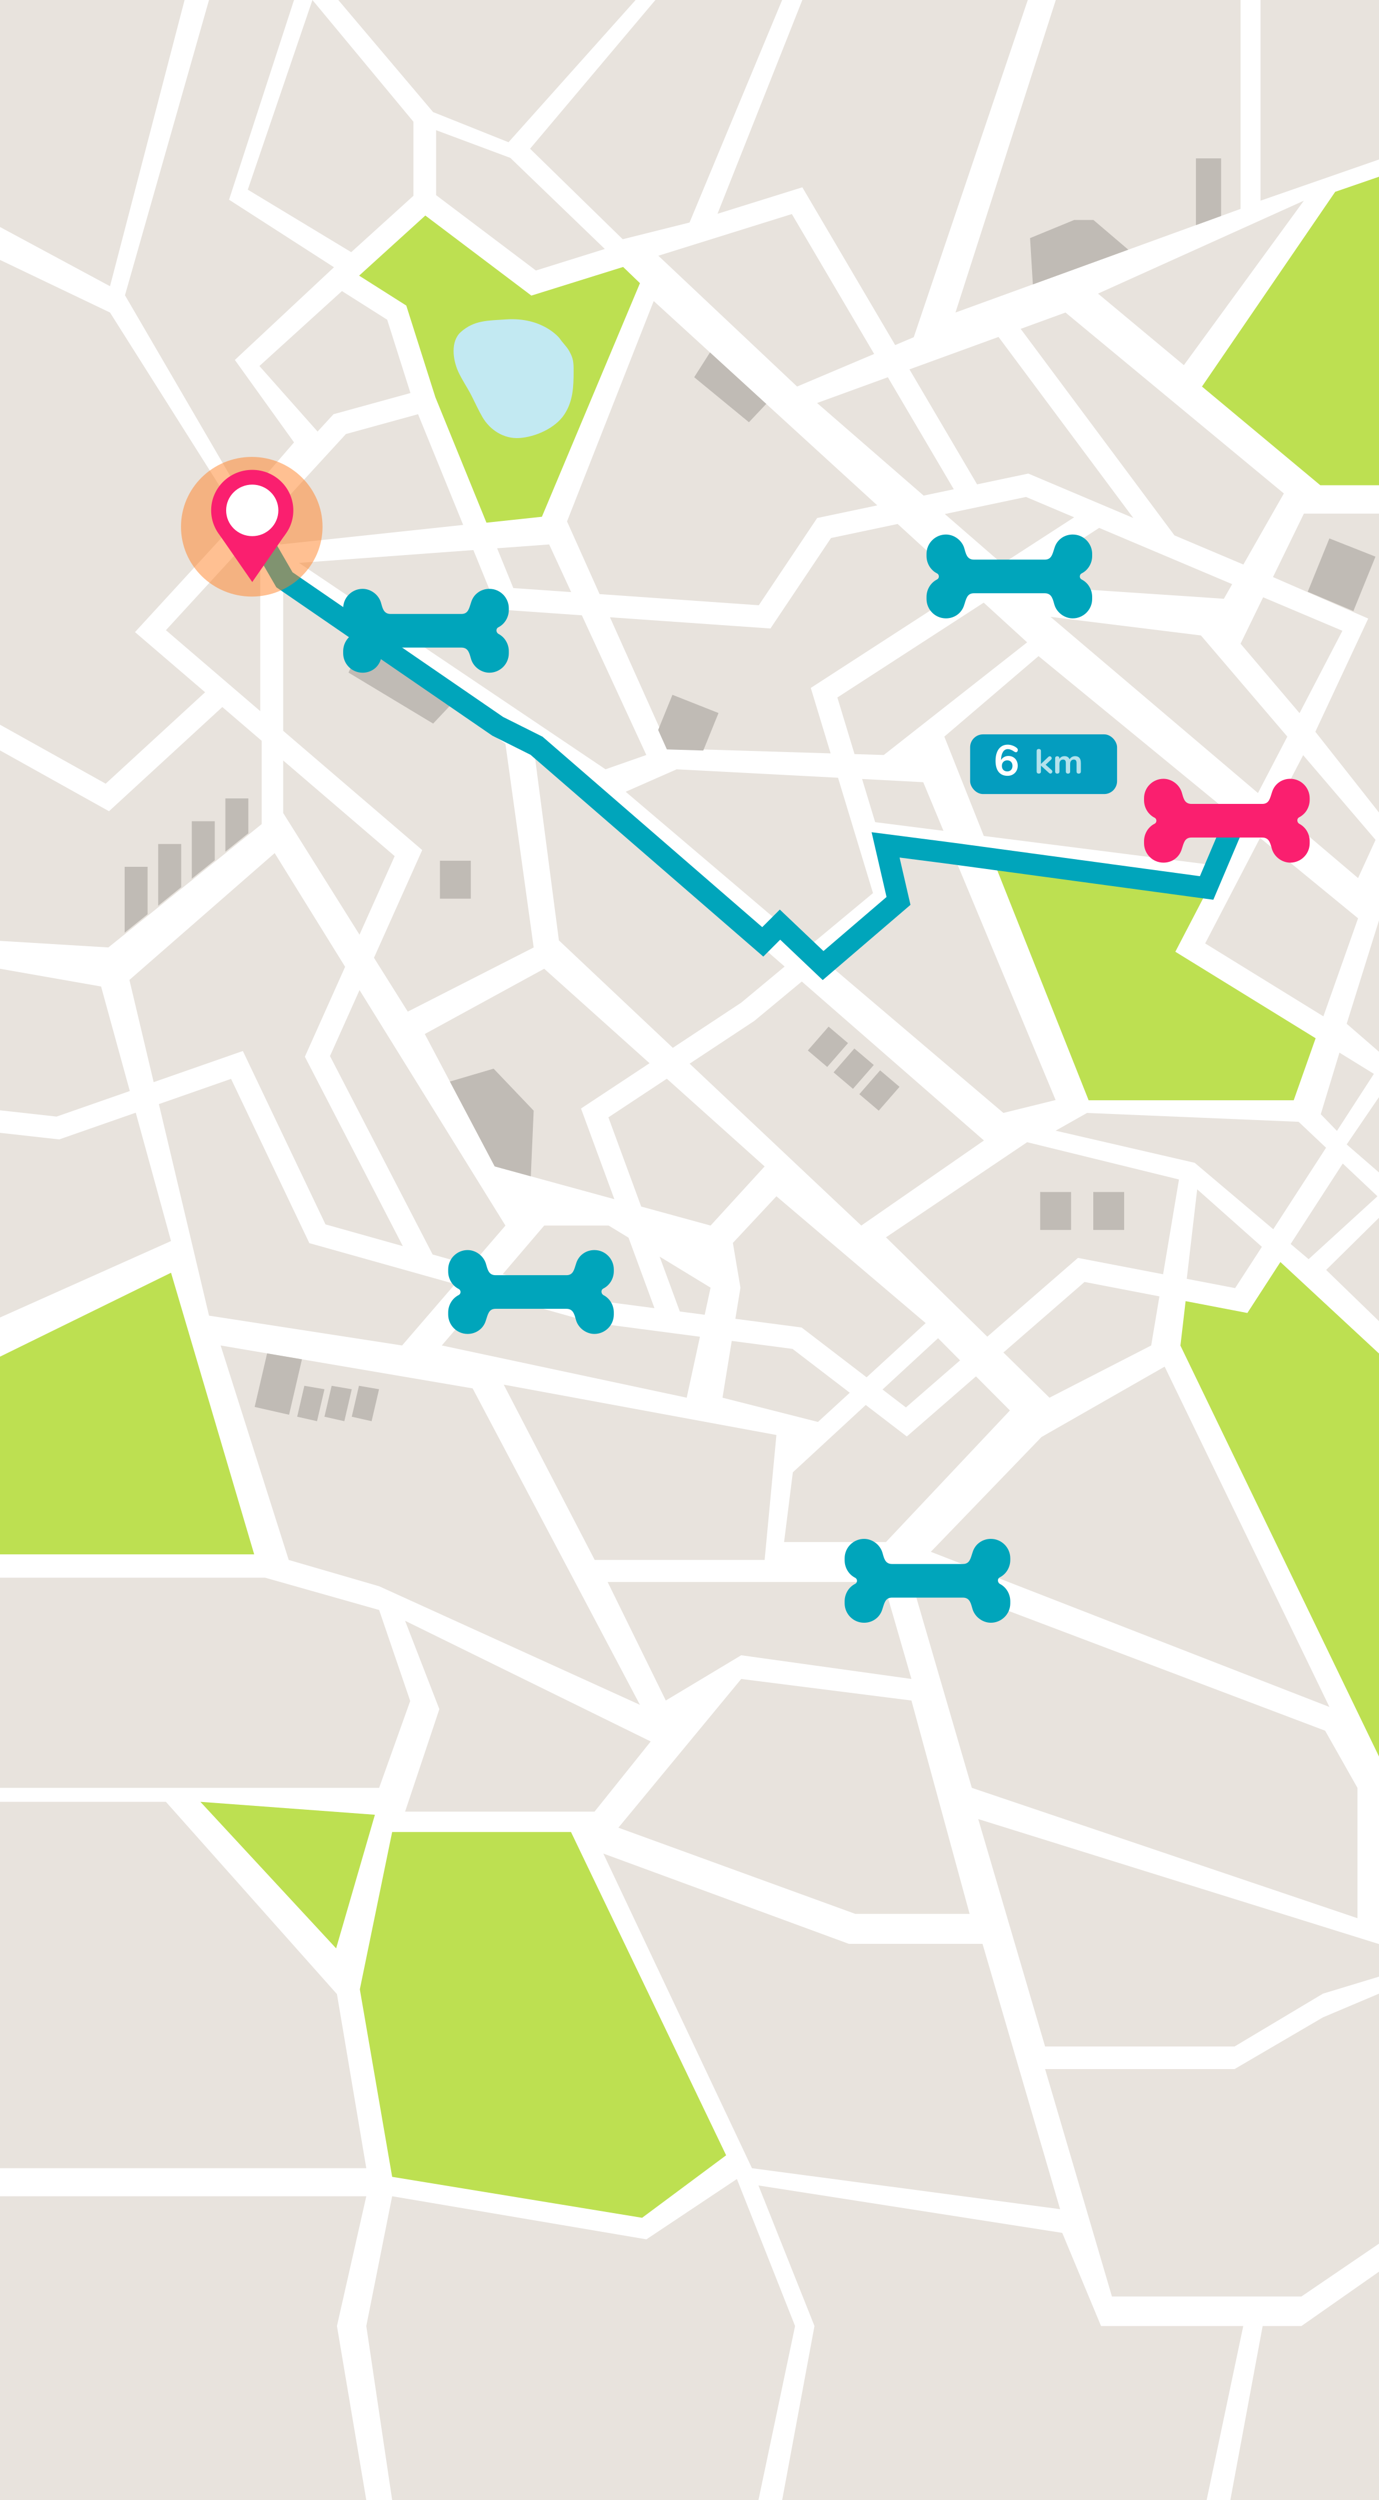 <svg width="320" height="580" viewBox="0 0 320 580" fill="none" xmlns="http://www.w3.org/2000/svg">
<rect x="0" y="0" width="320" height="580" fill="#333333" stroke="none"/>
<g clip-path="url(#clip0)">
<rect width="320" height="580" fill="white"/>
<path d="M42.833 0L25.529 66.402L0 52.663V0H42.833Z" fill="#E8E3DD"/>
<path d="M245 3.05176e-05L221.72 72.502L287.871 48.462V3.05176e-05H245Z" fill="#E8E3DD"/>
<path d="M302.569 46.554L254.795 68.115L274.718 84.717L302.569 46.554Z" fill="#E8E3DD"/>
<path d="M292.509 3.05176e-05V46.554L320 37V3.05176e-05H292.509Z" fill="#E8E3DD"/>
<path d="M51.197 312.133L67 361.893L88 368L148.5 395.5L109.676 322.089L51.197 312.133Z" fill="#E8E3DD"/>
<path d="M0 366V414.76H87.979L95.19 394.608L87.979 373.5L61.5 366H0Z" fill="#E8E3DD"/>
<path d="M101.95 396.5L94 420.275H137.965L151 404L94 376L101.95 396.5Z" fill="#E8E3DD"/>
<path d="M172 389.5L143.5 424L198.479 444H225L211.5 394.5L172 389.5Z" fill="#E8E3DD"/>
<path d="M141 367L154.5 394.5L172 384L211.5 389.5L205 367H177H141Z" fill="#E8E3DD"/>
<path d="M211 365L225.515 414.76L315 445V414.76L307.5 401.5L211 365Z" fill="#E8E3DD"/>
<path d="M227 422L242.515 474.76H286.479L307 462.5L320 458.554V451L227 422Z" fill="#E8E3DD"/>
<path d="M242.515 480L258.029 532.76H301.994L320 520.5V462.5L307 468L286.479 480H242.515Z" fill="#E8E3DD"/>
<path d="M140 430L174.5 503L246 512.5L228 450.956H197L140 430Z" fill="#E8E3DD"/>
<path d="M0 418V503H85L78.19 462.608L38.5 418H0Z" fill="#E8E3DD"/>
<path d="M0 509.5V580H85L78.19 539.608L85 509.5H0Z" fill="#E8E3DD"/>
<path d="M91 509.5L85 539.608L91 580H176L184.5 539.608L171 505.5L150 519.5L91 509.5Z" fill="#E8E3DD"/>
<path d="M176 507L189 539.608L181.5 580H280L288.5 539.608H255.5L246.5 518L176 507Z" fill="#E8E3DD"/>
<path d="M302 539.608H293L285.5 580H320V527L302 539.608Z" fill="#E8E3DD"/>
<path d="M116.888 321.22L138.001 361.894H177.433L180.17 332.902L116.888 321.22Z" fill="#E8E3DD"/>
<path d="M320 282.5L307.734 294.609L320 306.5V282.5Z" fill="#E8E3DD"/>
<path d="M270.259 317.041L241.69 333.364L216 360L308.5 396L270.259 317.041Z" fill="#E8E3DD"/>
<path d="M91.589 198.612L65.712 176.422V188.605L83.424 216.837L91.589 198.612Z" fill="#E8E3DD"/>
<path d="M117.289 172.563L65.712 135.309V169.539L97.972 197.206L86.78 222.193L94.623 234.687L123.842 219.799L117.289 172.563Z" fill="#E8E3DD"/>
<path d="M156.129 243.085L171.992 232.61L182.078 224.225L123.843 173.407L129.692 218.156L156.129 243.085Z" fill="#E8E3DD"/>
<path d="M228.325 264.579L186.058 227.696L175.037 236.84L160.029 246.757L199.862 284.316L228.325 264.579Z" fill="#E8E3DD"/>
<path d="M194.467 180.428L157.023 178.468L145.187 183.68L187.546 219.681L202.58 207.187L194.467 180.428Z" fill="#E8E3DD"/>
<path d="M208.613 208.964L191.572 223.113L232.839 258.186L244.959 255.194L221.239 198.269L204.731 196.172L208.613 208.964Z" fill="#E8E3DD"/>
<path d="M218.937 192.746L214.239 181.46L200.047 180.713L203.08 190.728L218.937 192.746Z" fill="#E8E3DD"/>
<path d="M149.983 175.151L135.021 142.745L115.46 141.376L109.848 127.604L69.377 130.583L140.509 178.467L149.983 175.151Z" fill="#E8E3DD"/>
<path d="M132.541 137.362L127.436 126.303L115.355 127.192L119.119 136.428L132.541 137.362Z" fill="#E8E3DD"/>
<path d="M189.625 120.174L203.574 117.241L151.694 69.836L131.58 120.966L139.133 137.827L176.084 140.411L189.625 120.174Z" fill="#E8E3DD"/>
<path d="M238.351 149.016L228.272 139.806L194.314 161.808L198.295 174.944L205.079 175.152L238.351 149.016Z" fill="#E8E3DD"/>
<path d="M178.781 145.803L141.541 143.201L155.18 173.627L192.75 174.776L188.144 159.589L224.299 136.172L208.297 121.556L192.835 124.814L178.781 145.803Z" fill="#E8E3DD"/>
<path d="M317.5 143.5L305.227 169.758L320 188.5V119.154H302.569L295.397 133.873L317.5 143.5Z" fill="#E8E3DD"/>
<path d="M293.114 138.559L287.87 149.333L301.562 165.442L311.51 146.335L293.114 138.559Z" fill="#E8E3DD"/>
<path d="M278.68 147.418L243.769 143.102L291.911 183.977L298.728 170.88L278.68 147.418Z" fill="#E8E3DD"/>
<path d="M296.009 187.465L315.142 203.704L319.202 194.838L302.404 175.186L296.009 187.465Z" fill="#E8E3DD"/>
<path d="M177.433 270.596L154.74 250.249L141.18 259.212L148.792 279.909L164.892 284.316L177.433 270.596Z" fill="#E8E3DD"/>
<path d="M142.568 278.202L134.824 257.161L150.726 246.653L126.283 224.736L98.57 239.877L114.795 270.595L142.568 278.202Z" fill="#E8E3DD"/>
<path d="M288.259 190.987L240.991 152.208L219.134 170.887L228.293 193.933L283.1 200.891L288.259 190.987Z" fill="#E8E3DD"/>
<path d="M307.097 235.781L315.144 213.039L292.405 194.387L279.66 218.861L307.097 235.781Z" fill="#E8E3DD"/>
<path d="M310.821 244.199L306.485 258.484L310.242 262.359L318.815 249.125L310.821 244.199Z" fill="#E8E3DD"/>
<path d="M320 254.5L312.5 265.5L320 272V254.5Z" fill="#E8E3DD"/>
<path d="M320 213.5L312.5 237.5L320 244V213.5Z" fill="#E8E3DD"/>
<path d="M301.346 260.244L252.249 258.187L244.959 262.308L277.232 269.759L295.464 285.173L307.715 266.261L301.346 260.244Z" fill="#E8E3DD"/>
<path d="M299.496 288.587L303.668 292.111L319.643 277.521L311.589 269.921L299.496 288.587Z" fill="#E8E3DD"/>
<path d="M292.824 289.248L277.81 275.904L275.389 296.673L286.613 298.827L292.824 289.248Z" fill="#E8E3DD"/>
<path d="M269.901 295.615L273.586 273.627L238.352 264.975L205.593 287.042L229.102 310.095L250.136 291.819L269.901 295.615Z" fill="#E8E3DD"/>
<path d="M251.669 297.4L232.845 313.762L243.53 324.25L267.137 312.133L269.045 300.743L251.669 297.4Z" fill="#E8E3DD"/>
<path d="M210.431 333.245L200.897 325.937L183.981 341.559L181.948 357.732H205.595L234.354 327.209L226.479 319.297L210.431 333.245Z" fill="#E8E3DD"/>
<path d="M222.786 315.587L217.68 310.447L204.791 322.35L210.219 326.51L222.786 315.587Z" fill="#E8E3DD"/>
<path d="M186.02 307.966L201.094 319.519L214.805 306.941L180.171 277.521L170.064 288.34L171.821 298.724L170.643 305.948L186.02 307.966Z" fill="#E8E3DD"/>
<path d="M183.915 312.93L169.802 311.074L167.657 324.249L189.804 329.876L197.193 323.1L183.915 312.93Z" fill="#E8E3DD"/>
<path d="M126.284 284.315L116.651 295.588L138.535 301.734L151.872 303.48L145.851 287.125L141.239 284.315H126.284Z" fill="#E8E3DD"/>
<path d="M137.462 306.83L137.277 306.778L112.933 299.944L102.518 312.132L159.352 324.249L162.424 310.107L137.462 306.83Z" fill="#E8E3DD"/>
<path d="M163.529 305.011L164.891 298.722L153.067 291.518L157.752 304.251L163.529 305.011Z" fill="#E8E3DD"/>
<path d="M75.529 284.043L93.478 289.086L70.746 245.147L80.088 224.288L63.738 197.905L30.031 227.332L35.657 251.047L56.356 243.817L75.529 284.043Z" fill="#E8E3DD"/>
<path d="M109.341 293.539L117.289 284.317L83.431 229.682L76.575 244.993L100.393 291.028L109.341 293.539Z" fill="#E8E3DD"/>
<path d="M71.785 288.392L53.619 250.282L36.867 256.136L48.506 305.215L93.307 312.134L105.591 297.881L71.785 288.392Z" fill="#E8E3DD"/>
<path d="M13.126 259.036L30.121 253.104L23.456 228.857L0 224.736V257.576L13.126 259.036Z" fill="#E8E3DD"/>
<path d="M13.738 264.332L0 262.801V305.642L39.688 287.905L31.503 258.128L13.738 264.332Z" fill="#E8E3DD"/>
<path d="M60.729 191.181V171.86L51.59 164.02L25.292 188.196L0 174.086V218.271L25.14 219.796L60.729 191.181Z" fill="#E8E3DD"/>
<path d="M60.396 164.979V128.213L58.198 124.734L38.499 146.197L60.396 164.979Z" fill="#E8E3DD"/>
<path d="M24.522 181.806L47.596 160.596L31.325 146.642L55.637 120.155L25.529 72.504L0 60.296V168.124L24.522 181.806Z" fill="#E8E3DD"/>
<path d="M73.693 100.118L77.391 96.094L95.248 91.181L89.852 74.177L79.351 67.524L60.198 84.911L73.693 100.118Z" fill="#E8E3DD"/>
<path d="M57.5 44L81.5 58.5L95.938 45.42V28.241L72.5 6.10352e-05L57.5 44Z" fill="#E8E3DD"/>
<path d="M100.5 26L118 33L147.5 6.10352e-05L78.5 7.43866e-05L100.5 26Z" fill="#E8E3DD"/>
<path d="M65.041 126.307L107.479 121.777L97.011 96.088L80.272 100.69L61.725 120.894L65.041 126.307Z" fill="#E8E3DD"/>
<path d="M68.231 102.631L54.5 83.5L77.5 62L53.152 46.331L68.231 3.05176e-05H48.5L29 68.5L56.67 116L68.231 102.631Z" fill="#E8E3DD"/>
<path d="M101.202 45.276L124.356 62.755L140.351 57.757L118.427 36.631L101.202 30.206V45.276Z" fill="#E8E3DD"/>
<path d="M152.772 59.326L184.966 89.674L202.849 82.113L183.749 49.655L152.772 59.326Z" fill="#E8E3DD"/>
<path d="M166.496 49.597L186.182 43.451L207.724 80.055L212.04 78.225L238.5 6.10352e-05H186.182L166.496 49.597Z" fill="#E8E3DD"/>
<path d="M160.011 51.623L181.5 3.05176e-05H152.082L123 34.5L144.5 55.5L160.011 51.623Z" fill="#E8E3DD"/>
<path d="M221.325 113.501L206.027 87.514L189.604 93.492L214.33 114.974L221.325 113.501Z" fill="#E8E3DD"/>
<path d="M238.084 115.284L219.247 119.249L232.564 130.815L249.256 120.009L238.084 115.284Z" fill="#E8E3DD"/>
<path d="M272.533 124.203L288.528 130.966L297.924 114.48L247.248 72.502L236.846 76.292L272.533 124.203Z" fill="#E8E3DD"/>
<path d="M236.656 134.381L238.354 135.848L284.003 138.905L285.931 135.517L255.059 122.465L236.656 134.381Z" fill="#E8E3DD"/>
<path d="M211.041 85.691L226.733 112.366L238.616 109.861L262.993 120.174L231.707 78.163L211.041 85.691Z" fill="#E8E3DD"/>
<path d="M91 425L83.5 461.5L91 505L149 514.5L168.5 500L132.5 425H91Z" fill="#BDE051"/>
<path d="M46.5 418L78 452L87 421L46.5 418Z" fill="#BDE051"/>
<path d="M309.833 44.5L278.92 89.676L306.383 112.574H320V41L309.833 44.5Z" fill="#BDE051"/>
<path d="M39.688 295.258L0 314.729V360.595H58.986L39.688 295.258Z" fill="#BDE051"/>
<path d="M300.209 255.251L305.295 240.862L272.739 220.794L280.516 205.86L230.459 199.5L252.619 255.251H300.209Z" fill="#BDE051"/>
<path d="M297.119 292.773L289.454 304.598L275.124 301.846L273.92 312.165L320 407.5V314L297.119 292.773Z" fill="#BDE051"/>
<path d="M98.697 50L83.334 63.947L94.276 70.885L101.026 92.147L112.883 121.256L125.752 119.88L148.504 65.693L144.596 61.929L123.305 68.575L98.697 50Z" fill="#BDE051"/>
<path d="M132.061 81.394C131.462 80.336 130.534 79.511 129.87 78.505C129.87 78.505 126.021 73.495 117.388 74.099C113.322 74.384 110.059 74.235 106.94 77.019C104.506 79.194 105.085 83.457 106.321 86.183C107.203 88.118 108.374 89.785 109.322 91.616C110.184 93.284 110.98 95.094 111.947 96.756C113.717 99.787 116.928 101.851 120.527 101.617C124.159 101.383 128.83 99.385 130.962 96.139C132.982 93.063 133.107 89.721 133.107 86.112C133.113 84.068 133.054 83.133 132.061 81.394Z" fill="#C2E9F2"/>
<path d="M164.754 81.762L161.089 87.513L173.794 97.955L177.807 93.698L164.754 81.762Z" fill="#C0BBB5"/>
<path d="M84.172 149.181L80.862 156.028L100.509 167.866L104.371 163.77L84.172 149.181Z" fill="#C0BBB5"/>
<path d="M109.253 199.675H102.087V208.477H109.253V199.675Z" fill="#C0BBB5"/>
<path d="M303.465 137.279L314.058 141.757L319.183 129.134L308.485 124.909L303.465 137.279Z" fill="#C0BBB5"/>
<path d="M154.75 173.856L163.198 174.116L166.732 165.412L156.04 161.187L152.724 169.345L154.75 173.856Z" fill="#C0BBB5"/>
<path d="M260.862 276.532H253.696V285.334H260.862V276.532Z" fill="#C0BBB5"/>
<path d="M248.539 276.532H241.373V285.334H248.539V276.532Z" fill="#C0BBB5"/>
<path d="M192.278 238.166L187.454 243.697L191.959 247.52L196.783 241.989L192.278 238.166Z" fill="#C0BBB5"/>
<path d="M198.256 243.243L193.432 248.774L197.936 252.597L202.76 247.066L198.256 243.243Z" fill="#C0BBB5"/>
<path d="M204.232 248.309L199.408 253.84L203.913 257.663L208.737 252.132L204.232 248.309Z" fill="#C0BBB5"/>
<path d="M70.067 315.347L61.981 313.971L59.093 326.394L67.08 328.204L70.067 315.347Z" fill="#C0BBB5"/>
<path d="M75.292 322.286L70.627 321.487L68.962 328.66L73.568 329.698L75.292 322.286Z" fill="#C0BBB5"/>
<path d="M81.628 322.286L76.956 321.487L75.291 328.66L79.904 329.698L81.628 322.286Z" fill="#C0BBB5"/>
<path d="M87.958 322.286L83.293 321.487L81.628 328.66L86.234 329.698L87.958 322.286Z" fill="#C0BBB5"/>
<path d="M52.3 197.578L57.629 193.294V185.227H52.3V197.578Z" fill="#C0BBB5"/>
<path d="M34.252 210.875V201.088H28.923V213.997V216.333H28.976L34.252 212.089V210.875Z" fill="#C0BBB5"/>
<path d="M49.839 190.518H44.503V203.427V203.848L49.839 199.558V190.518Z" fill="#C0BBB5"/>
<path d="M42.048 205.587V195.8H36.712V208.716V210.111L42.048 205.821V205.587Z" fill="#C0BBB5"/>
<path d="M114.795 270.593L123.177 272.89L123.842 257.664L114.545 247.916L104.399 250.908L114.795 270.593Z" fill="#C0BBB5"/>
<path d="M253.736 51.032H249.255L239.03 55.237L239.675 65.979L261.822 57.924L253.736 51.032Z" fill="#C0BBB5"/>
<path d="M277.521 52.227L283.358 50.105V36.742H277.521V52.227Z" fill="#C0BBB5"/>
<rect x="225.121" y="170.361" width="34.099" height="13.852" rx="3" fill="#049DBF"/>
<path d="M234.006 175.372C234.426 175.372 234.8 175.469 235.126 175.662C235.453 175.849 235.706 176.115 235.886 176.462C236.073 176.802 236.166 177.192 236.166 177.632C236.166 178.085 236.063 178.492 235.856 178.852C235.656 179.205 235.376 179.482 235.016 179.682C234.663 179.882 234.26 179.982 233.806 179.982C232.913 179.982 232.223 179.682 231.736 179.082C231.256 178.475 231.016 177.612 231.016 176.492C231.016 175.725 231.13 175.062 231.356 174.502C231.583 173.935 231.906 173.502 232.326 173.202C232.753 172.902 233.253 172.752 233.826 172.752C234.206 172.752 234.586 172.822 234.966 172.962C235.353 173.095 235.68 173.279 235.946 173.512C236.033 173.585 236.093 173.659 236.126 173.732C236.166 173.799 236.186 173.882 236.186 173.982C236.186 174.129 236.143 174.255 236.056 174.362C235.976 174.462 235.88 174.512 235.766 174.512C235.7 174.512 235.636 174.502 235.576 174.482C235.516 174.455 235.443 174.415 235.356 174.362C234.803 173.975 234.31 173.782 233.876 173.782C233.39 173.782 233.006 174.009 232.726 174.462C232.446 174.909 232.3 175.539 232.286 176.352C232.44 176.052 232.67 175.815 232.976 175.642C233.283 175.462 233.626 175.372 234.006 175.372ZM233.736 178.962C234.103 178.962 234.396 178.845 234.616 178.612C234.836 178.372 234.946 178.059 234.946 177.672C234.946 177.285 234.836 176.975 234.616 176.742C234.396 176.509 234.103 176.392 233.736 176.392C233.363 176.392 233.06 176.512 232.826 176.752C232.6 176.985 232.486 177.292 232.486 177.672C232.486 178.059 232.6 178.372 232.826 178.612C233.06 178.845 233.363 178.962 233.736 178.962Z" fill="white"/>
<path d="M244.039 178.651C244.146 178.752 244.199 178.867 244.199 178.995C244.199 179.117 244.154 179.227 244.063 179.323C243.978 179.419 243.876 179.467 243.759 179.467C243.642 179.467 243.532 179.419 243.431 179.323L241.559 177.627V178.995C241.559 179.149 241.511 179.267 241.415 179.347C241.319 179.427 241.199 179.467 241.055 179.467C240.911 179.467 240.791 179.427 240.695 179.347C240.604 179.267 240.559 179.149 240.559 178.995V174.219C240.559 174.064 240.604 173.947 240.695 173.867C240.791 173.787 240.911 173.747 241.055 173.747C241.199 173.747 241.319 173.787 241.415 173.867C241.511 173.947 241.559 174.064 241.559 174.219V177.227L243.271 175.587C243.367 175.491 243.476 175.443 243.599 175.443C243.722 175.443 243.828 175.488 243.919 175.579C244.01 175.669 244.055 175.776 244.055 175.899C244.055 176.021 244.004 176.133 243.903 176.235L242.647 177.403L244.039 178.651ZM249.496 175.419C249.923 175.419 250.248 175.547 250.472 175.803C250.701 176.053 250.816 176.461 250.816 177.027V178.995C250.816 179.149 250.768 179.269 250.672 179.355C250.581 179.435 250.461 179.475 250.312 179.475C250.168 179.475 250.048 179.435 249.952 179.355C249.861 179.269 249.816 179.149 249.816 178.995V177.027C249.816 176.733 249.763 176.525 249.656 176.403C249.555 176.275 249.397 176.211 249.184 176.211C248.923 176.211 248.715 176.301 248.56 176.483C248.405 176.659 248.328 176.901 248.328 177.211V178.995C248.328 179.149 248.28 179.269 248.184 179.355C248.093 179.435 247.976 179.475 247.832 179.475C247.688 179.475 247.568 179.435 247.472 179.355C247.376 179.269 247.328 179.149 247.328 178.995V177.027C247.328 176.733 247.275 176.525 247.168 176.403C247.067 176.275 246.909 176.211 246.696 176.211C246.435 176.211 246.227 176.301 246.072 176.483C245.923 176.659 245.848 176.901 245.848 177.211V178.995C245.848 179.149 245.8 179.269 245.704 179.355C245.608 179.435 245.488 179.475 245.344 179.475C245.2 179.475 245.08 179.435 244.984 179.355C244.893 179.269 244.848 179.149 244.848 178.995V175.899C244.848 175.749 244.896 175.635 244.992 175.555C245.088 175.475 245.208 175.435 245.352 175.435C245.491 175.435 245.603 175.475 245.688 175.555C245.779 175.629 245.824 175.739 245.824 175.883V176.075C245.947 175.861 246.109 175.699 246.312 175.587C246.52 175.475 246.757 175.419 247.024 175.419C247.611 175.419 248.003 175.664 248.2 176.155C248.317 175.931 248.491 175.752 248.72 175.619C248.949 175.485 249.208 175.419 249.496 175.419Z" fill="white" fill-opacity="0.7"/>
<path d="M287 189.5L280 206L221 198L205.5 196L208.5 209L191 224L181 214.5L177 218.5L124.5 173L115.5 168.5L66 134.5L59.927 124" stroke="#00A5BB" stroke-width="5"/>
<path d="M115.628 145.533C117.132 144.781 118.071 143.183 118.071 141.492V141.116C118.071 138.672 116.098 136.604 113.56 136.604C111.587 136.604 109.895 137.826 109.331 139.706C108.861 141.116 108.673 142.431 107.076 142.431H90.629C88.937 142.431 88.749 140.928 88.373 139.706C87.809 137.92 86.024 136.604 84.144 136.604C81.701 136.604 79.633 138.578 79.633 141.116V141.586C79.633 143.277 80.573 144.875 82.076 145.627C82.64 145.909 82.64 146.755 82.076 147.036C80.573 147.788 79.633 149.386 79.633 151.078V151.548C79.633 153.991 81.606 156.059 84.144 156.059C86.118 156.059 87.809 154.837 88.373 152.957C88.843 151.548 89.031 150.232 90.629 150.232H107.076C108.767 150.232 108.955 151.736 109.331 152.957C109.895 154.743 111.681 156.059 113.56 156.059C116.004 156.059 118.071 154.085 118.071 151.548V151.078C118.071 149.386 117.132 147.788 115.628 147.036C115.064 146.661 115.064 145.815 115.628 145.533Z" fill="#00A5BB"/>
<path d="M301.472 189.599C302.975 188.847 303.915 187.249 303.915 185.557V185.181C303.915 182.738 301.942 180.67 299.404 180.67C297.43 180.67 295.739 181.892 295.175 183.772C294.705 185.181 294.517 186.497 292.919 186.497H276.473C274.781 186.497 274.593 184.993 274.217 183.772C273.653 181.986 271.867 180.67 269.988 180.67C267.544 180.67 265.477 182.644 265.477 185.181V185.651C265.477 187.343 266.416 188.941 267.92 189.693C268.484 189.974 268.484 190.82 267.92 191.102C266.416 191.854 265.477 193.452 265.477 195.144V195.613C265.477 198.057 267.45 200.125 269.988 200.125C271.961 200.125 273.653 198.903 274.217 197.023C274.687 195.613 274.875 194.298 276.473 194.298H292.919C294.611 194.298 294.799 195.801 295.175 197.023C295.739 198.809 297.524 200.125 299.404 200.125C301.848 200.125 303.915 198.151 303.915 195.613V195.144C303.915 193.452 302.975 191.854 301.472 191.102C300.908 190.726 300.908 189.881 301.472 189.599Z" fill="#FA1F6F"/>
<path d="M250.995 133.022C252.499 132.27 253.439 130.673 253.439 128.981V128.511C253.439 126.068 251.465 124 248.927 124C246.954 124 245.262 125.222 244.698 127.101C244.228 128.511 244.04 129.827 242.443 129.827H225.996C224.304 129.827 224.116 128.323 223.74 127.101C223.176 125.316 221.391 124 219.511 124C217.068 124 215 125.974 215 128.511V128.981C215 130.673 215.94 132.27 217.444 133.022C218.007 133.304 218.007 134.15 217.444 134.432C215.94 135.184 215 136.782 215 138.473V138.943C215 141.387 216.974 143.454 219.511 143.454C221.485 143.454 223.176 142.233 223.74 140.353C224.21 138.943 224.398 137.627 225.996 137.627H242.443C244.134 137.627 244.322 139.131 244.698 140.353C245.262 142.139 247.048 143.454 248.927 143.454C251.371 143.454 253.439 141.481 253.439 138.943V138.473C253.439 136.782 252.499 135.184 250.995 134.432C250.431 134.15 250.431 133.304 250.995 133.022Z" fill="#00A5BB"/>
<path d="M139.995 298.928C141.499 298.176 142.439 296.579 142.439 294.887V294.511C142.439 292.068 140.465 290 137.927 290C135.954 290 134.262 291.222 133.698 293.101C133.228 294.511 133.04 295.827 131.443 295.827H114.996C113.304 295.827 113.116 294.323 112.74 293.101C112.176 291.316 110.391 290 108.511 290C106.068 290 104 291.974 104 294.511V294.981C104 296.673 104.94 298.27 106.444 299.022C107.007 299.304 107.007 300.15 106.444 300.432C104.94 301.184 104 302.782 104 304.473V304.943C104 307.387 105.974 309.454 108.511 309.454C110.485 309.454 112.176 308.232 112.74 306.353C113.21 304.943 113.398 303.627 114.996 303.627H131.443C133.134 303.627 133.322 305.131 133.698 306.353C134.262 308.139 136.048 309.454 137.927 309.454C140.371 309.454 142.439 307.481 142.439 304.943V304.473C142.439 302.782 141.499 301.184 139.995 300.432C139.431 300.056 139.431 299.21 139.995 298.928Z" fill="#00A5BB"/>
<path d="M231.995 365.928C233.499 365.176 234.439 363.579 234.439 361.887V361.511C234.439 359.068 232.465 357 229.927 357C227.954 357 226.262 358.222 225.698 360.101C225.228 361.511 225.04 362.827 223.443 362.827H206.996C205.304 362.827 205.116 361.323 204.74 360.101C204.176 358.316 202.391 357 200.511 357C198.068 357 196 358.974 196 361.511V361.981C196 363.673 196.94 365.27 198.444 366.022C199.007 366.304 199.007 367.15 198.444 367.432C196.94 368.184 196 369.782 196 371.473V371.943C196 374.387 197.974 376.454 200.511 376.454C202.485 376.454 204.176 375.232 204.74 373.353C205.21 371.943 205.398 370.627 206.996 370.627H223.443C225.134 370.627 225.322 372.131 225.698 373.353C226.262 375.139 228.048 376.454 229.927 376.454C232.371 376.454 234.439 374.481 234.439 371.943V371.473C234.439 369.782 233.499 368.184 231.995 367.432C231.431 367.056 231.431 366.21 231.995 365.928Z" fill="#00A5BB"/>
<path opacity="0.5" d="M58.423 138.399C67.493 138.399 74.845 131.146 74.845 122.2C74.845 113.253 67.493 106 58.423 106C49.353 106 42 113.253 42 122.2C42 131.146 49.353 138.399 58.423 138.399Z" fill="#FF8226"/>
<path d="M58.534 127.809C63.799 127.809 68.068 123.598 68.068 118.404C68.068 113.21 63.799 109 58.534 109C53.268 109 49 113.21 49 118.404C49 123.598 53.268 127.809 58.534 127.809Z" fill="#FA1F6F"/>
<path d="M58.535 135.024L50.948 124.088H66.114L58.535 135.024Z" fill="#FA1F6F"/>
<path d="M64.594 118.402C64.594 121.705 61.883 124.379 58.534 124.379C55.185 124.379 52.475 121.705 52.475 118.402C52.475 115.098 55.185 112.424 58.534 112.424C61.877 112.431 64.594 115.105 64.594 118.402Z" fill="white"/>
</g>
<defs>
<clipPath id="clip0">
<rect width="320" height="580" fill="white"/>
</clipPath>
</defs>
</svg>

